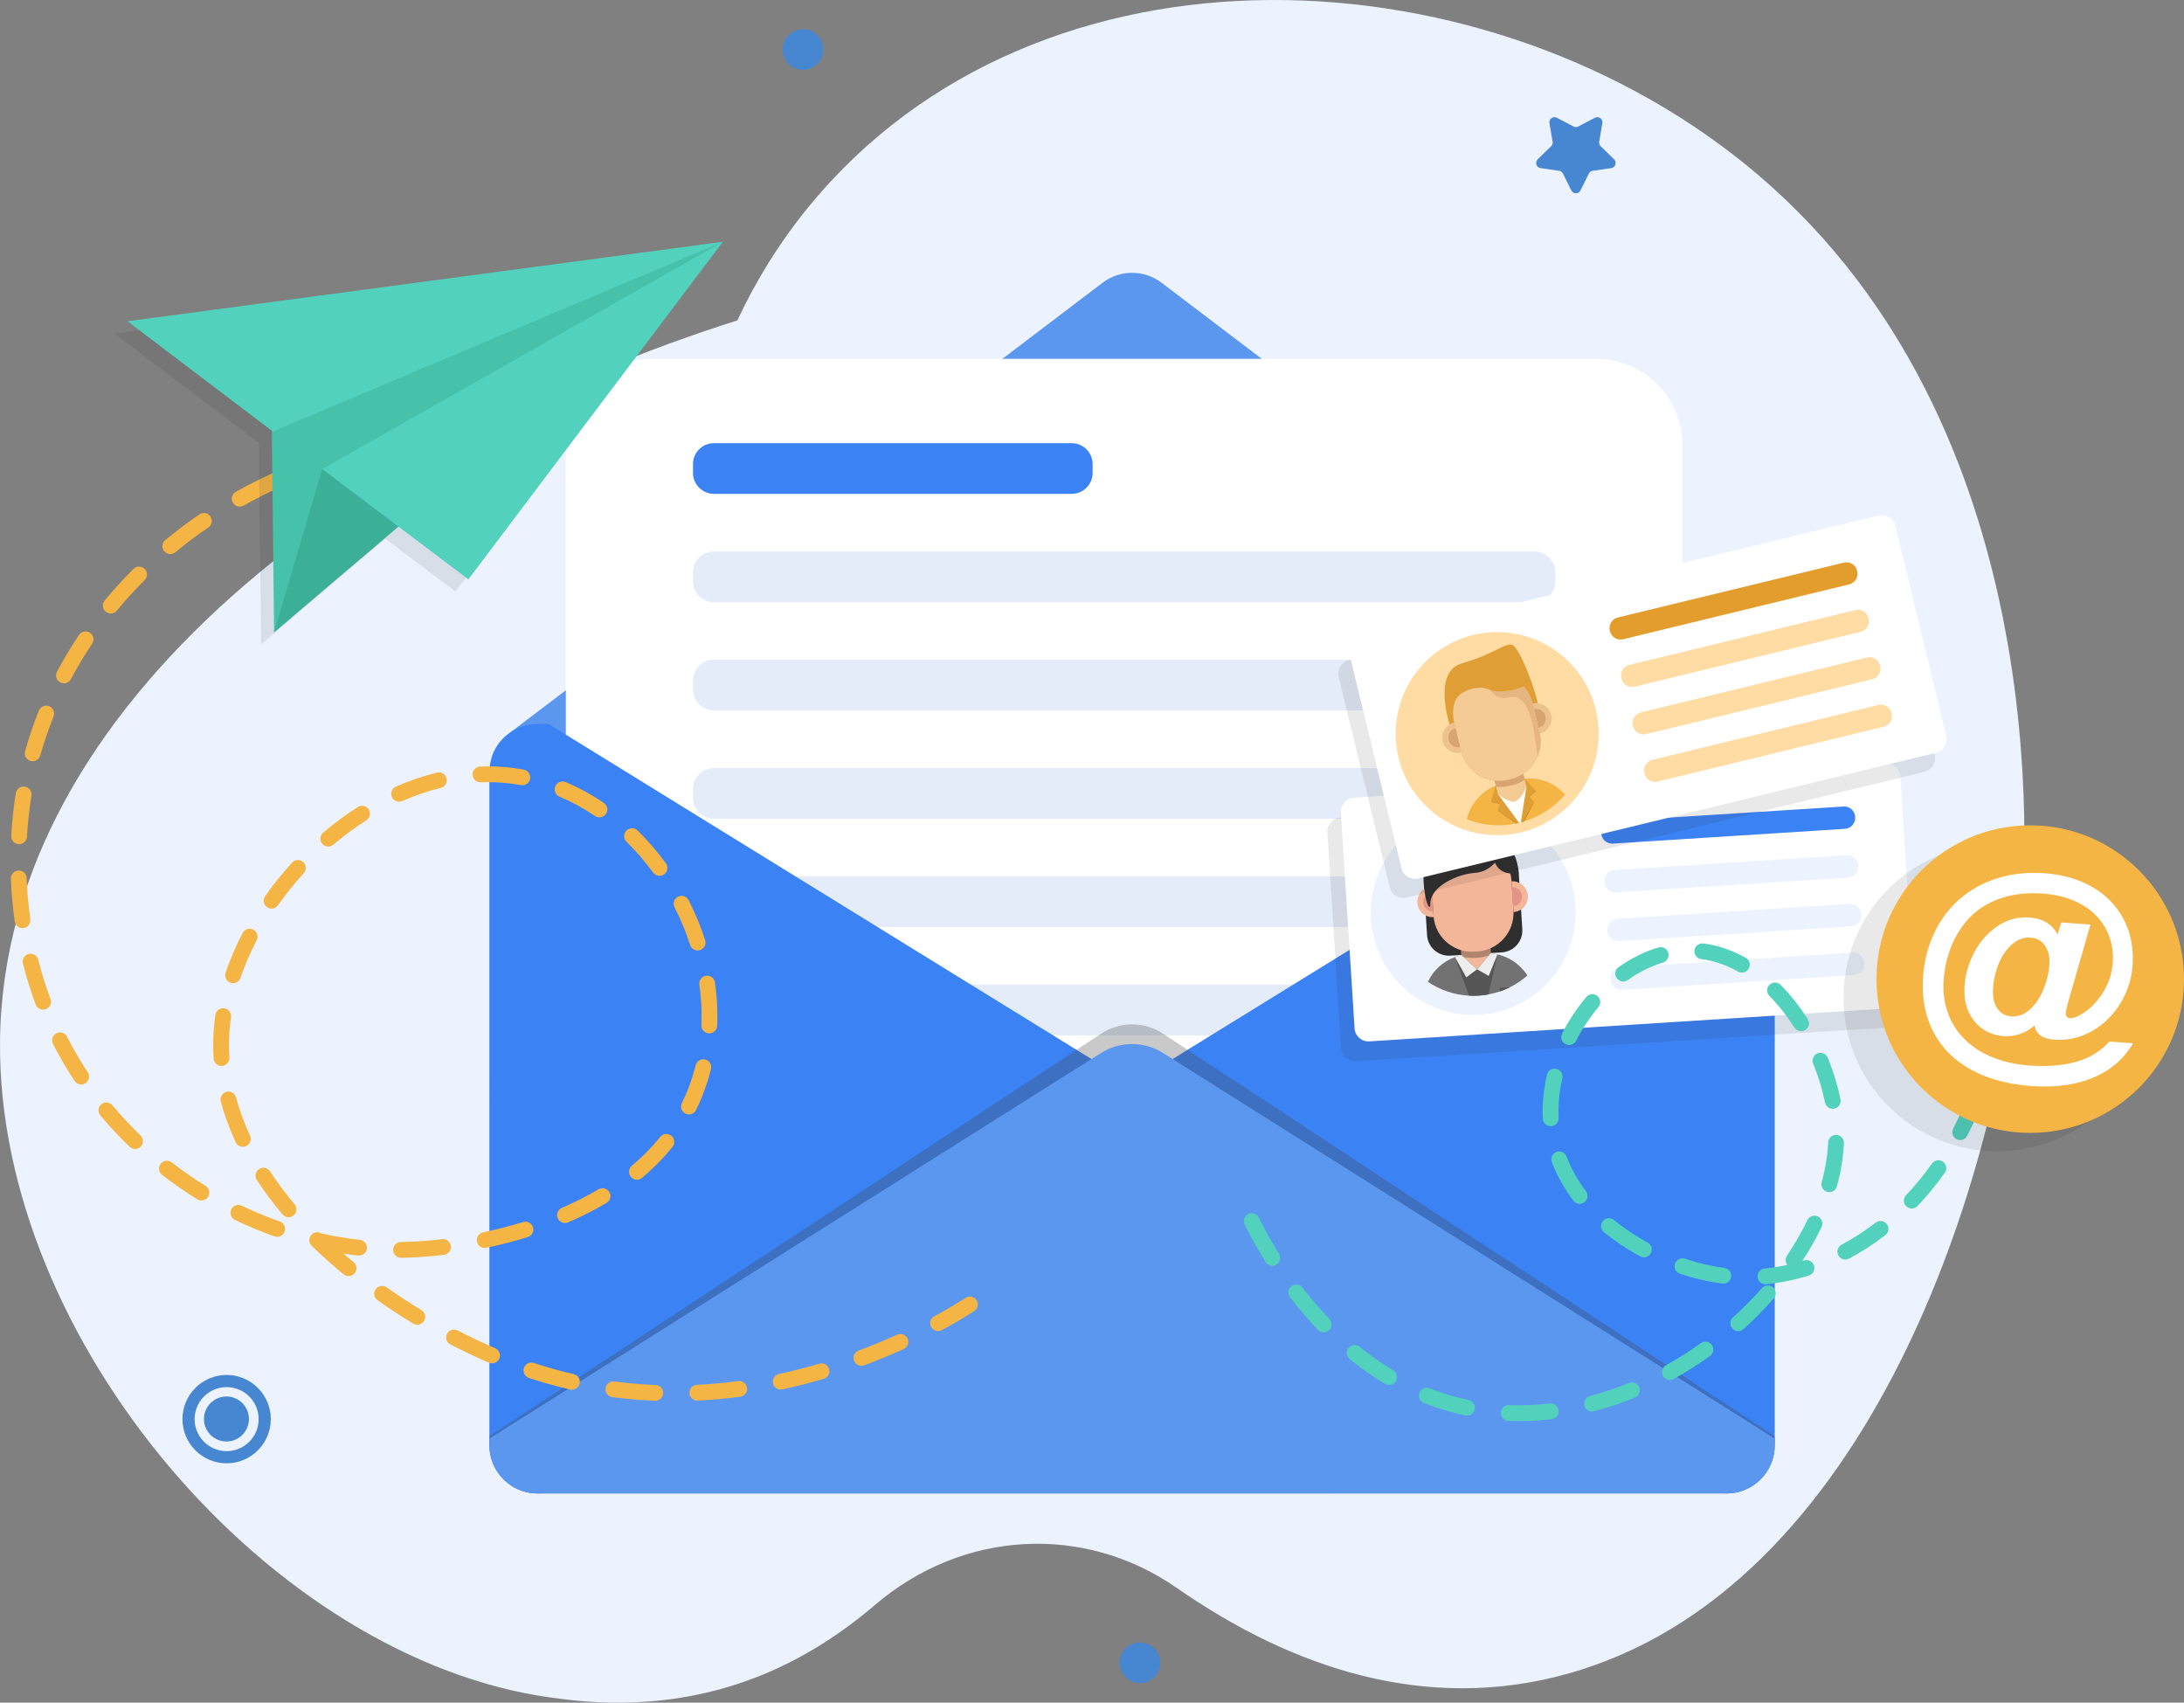 <?xml version="1.0" encoding="utf-8"?>
<!-- Generator: Adobe Illustrator 23.0.0, SVG Export Plug-In . SVG Version: 6.00 Build 0)  -->
<svg version="1.1" id="Layer_1" xmlns="http://www.w3.org/2000/svg" xmlns:xlink="http://www.w3.org/1999/xlink" x="0px" y="0px"
	 viewBox="0 0 3475.15 2708.69" style="enable-background:new 0 0 3475.15 2708.69;" xml:space="preserve">
<rect x="0" y="0" width="3475.15" height="2708.69" fill="#808080" stroke="none"/>
<style type="text/css">
	.st0{fill:#ECF3FE;}
	.st1{fill:#DFE5EA;}
	.st2{fill:#5B97EF;}
	.st3{fill:#FFFFFF;}
	.st4{fill:#E4ECF9;}
	.st5{fill:#3B82F4;}
	.st6{opacity:0.29;fill:#474747;}
	.st7{fill:#F4B545;}
	.st8{opacity:0.1;fill:#232323;}
	.st9{fill:#46C1AA;}
	.st10{fill:#52D1BD;}
	.st11{fill:#3CAF99;}
	.st12{fill:#727272;}
	.st13{fill:#302F2F;}
	.st14{fill:#F4B698;}
	.st15{opacity:0.28;}
	.st16{fill:#E29586;}
	.st17{fill:#565656;}
	.st18{opacity:0.2;fill:#363636;}
	.st19{fill:#EEEEEE;}
	.st20{fill:#FFDCA4;}
	.st21{fill:#E09F36;}
	.st22{fill:#F4CB95;}
	.st23{fill:#D8A471;}
	.st24{fill:#EDC28E;}
	.st25{fill:#E5B67F;}
	.st26{fill:#CC8E2B;}
	.st27{fill:#E29D2D;}
	.st28{fill:#4786D1;}
</style>
<g>
	<g>
		<g>
			<path class="st0" d="M1173.28,509.71c29.36-62.81,66.6-123.45,113.35-180.64c367.4-449.45,1089.34-411.59,1512.66-49.29
				c469.49,401.8,426.08,1078.04,416.48,1193.58c-33.38,401.95-242.07,1056.24-722.08,1189.53
				c-222.99,61.92-435.77-7.71-621.41-136.87c-146.6-102.01-339.91-92.49-479.84,27.09c-52.93,45.23-111.93,83.46-177.48,110.54
				c-148.34,61.28-280.4,44.86-337.6,37.03C431.49,2639.6-4.07,2131.95,0.03,1657.28C4.74,1112.59,587.67,694.8,1173.28,509.71z"/>
			<g>
				<path class="st1" d="M2823.92,1228.38v1070.88c0,1.3-0.06,2.6-0.12,3.97c0,0.62-0.06,1.24-0.12,1.86c0,0.56-0.06,1.18-0.13,1.8
					c0,0.25-0.06,0.5-0.06,0.74c-0.06,0.44-0.13,0.81-0.19,1.18c-0.06,0.93-0.25,1.86-0.37,2.79c-0.12,0.87-0.31,1.8-0.5,2.67
					c-0.06,0.43-0.19,0.87-0.31,1.3c0,0.31-0.06,0.68-0.19,0.99c-0.06,0.43-0.19,0.87-0.31,1.3c-0.19,0.81-0.44,1.61-0.62,2.36
					c0,0.12-0.06,0.31-0.13,0.43c-0.43,1.37-0.81,2.73-1.3,4.03c0,0.06,0,0.13-0.06,0.19c-0.25,0.68-0.5,1.36-0.74,1.99
					c-0.25,0.62-0.5,1.18-0.68,1.74c-0.06,0.19-0.19,0.37-0.19,0.5c-0.74,1.68-1.49,3.41-2.36,5.02c-0.25,0.5-0.56,1.12-0.87,1.68
					c-0.31,0.56-0.62,1.05-0.93,1.61c-0.31,0.5-0.56,1.05-0.93,1.55c-0.62,1.05-1.3,2.11-1.99,3.1c-0.43,0.68-0.87,1.24-1.24,1.86
					c-1.05,1.36-2.05,2.73-3.16,4.03c-0.81,0.99-1.61,1.92-2.42,2.79c-0.81,0.93-1.67,1.8-2.54,2.67c-0.37,0.44-0.81,0.81-1.24,1.24
					c-0.37,0.37-0.74,0.74-1.18,1.05c-0.43,0.43-0.93,0.87-1.43,1.3c-0.12,0.12-0.31,0.25-0.44,0.37c-1.18,1.05-2.42,2.05-3.66,2.98
					c-0.13,0.06-0.25,0.19-0.37,0.31c-0.99,0.68-1.99,1.43-3.04,2.11c-0.37,0.25-0.68,0.5-0.99,0.68c-0.56,0.37-1.12,0.74-1.67,1.06
					c-0.43,0.31-0.87,0.56-1.37,0.81c-0.5,0.31-0.99,0.62-1.49,0.87c-3.47,1.99-7.13,3.66-10.92,5.02
					c-0.25,0.06-0.43,0.19-0.68,0.25c-0.25,0.06-0.56,0.19-0.81,0.25c-0.87,0.31-1.74,0.62-2.67,0.87c-1.55,0.5-3.1,0.87-4.65,1.24
					c-0.81,0.19-1.61,0.37-2.42,0.56c-0.5,0.12-1.05,0.19-1.55,0.25c-0.62,0.13-1.3,0.25-1.92,0.37c-0.12,0-0.19,0-0.25,0.06
					c-0.5,0.06-0.99,0.12-1.55,0.19c-0.25,0-0.5,0.06-0.74,0.06c-0.43,0.06-0.93,0.12-1.36,0.18c-0.25,0-0.5,0.06-0.81,0.06
					c-0.93,0.06-1.92,0.13-2.86,0.19c-1.36,0.06-2.73,0.12-4.09,0.12H855.37c-1.36,0-2.73-0.06-4.09-0.12
					c-0.93-0.06-1.92-0.12-2.85-0.19c-1.05-0.06-2.11-0.19-3.16-0.37c-0.62-0.06-1.24-0.12-1.8-0.25c-1.49-0.19-2.98-0.5-4.4-0.81
					c-0.43-0.06-0.81-0.19-1.24-0.31c-1.55-0.37-3.1-0.74-4.65-1.24c-0.93-0.31-1.8-0.56-2.67-0.87c-4.16-1.43-8.19-3.23-12.04-5.27
					c-0.93-0.56-1.86-1.12-2.79-1.68c-1.05-0.62-2.11-1.3-3.1-1.99c-6.14-4.16-11.6-9.12-16.32-14.83c-1.12-1.3-2.17-2.67-3.16-4.09
					c-3.41-4.72-6.27-9.8-8.5-15.26c-0.5-1.24-0.99-2.61-1.49-3.91c-0.5-1.3-0.87-2.67-1.3-4.03c-0.37-1.37-0.74-2.73-1.05-4.09
					c-0.31-1.3-0.56-2.54-0.81-3.85c-0.06-0.18-0.06-0.43-0.12-0.62c-0.19-1.24-0.37-2.54-0.5-3.78c-0.06-0.06-0.06-0.19-0.06-0.31
					c-0.12-0.99-0.19-1.92-0.25-2.91c-0.19-1.92-0.25-3.85-0.25-5.83V1228.38c0-9.18,1.61-17.99,4.59-26.18
					c4.72-12.97,12.84-24.32,23.33-32.94c0.13-0.12,0.31-0.25,0.5-0.37l3.97-3.04c12.47-8.87,27.73-14.08,44.23-14.08h1891.94
					c1.86,0,3.66,0.06,5.46,0.25c0.31-0.06,0.68,0,0.99,0.06c1.74,0.12,3.54,0.31,5.21,0.56c0.37,0.06,0.81,0.12,1.18,0.19
					c1.49,0.25,2.98,0.56,4.4,0.93c0.37,0.06,0.74,0.12,1.12,0.25c1.8,0.43,3.54,0.93,5.27,1.49c1.61,0.5,3.29,1.12,4.84,1.74
					c2.23,0.87,4.4,1.92,6.51,3.04c1.18,0.56,2.36,1.18,3.47,1.86c1.99,1.12,3.91,2.36,5.71,3.72c0.06-0.06,0.06,0,0.06,0l3.97,3.04
					c0.19,0.13,0.37,0.25,0.5,0.37c1.05,0.81,1.99,1.68,2.92,2.54c0.74,0.62,1.43,1.3,2.11,1.99c2.11,2.05,4.09,4.22,5.96,6.58
					c0.87,1.05,1.67,2.11,2.42,3.16c3.23,4.4,5.96,9.18,8.13,14.27c0.62,1.37,1.18,2.79,1.74,4.22c0,0.06,0.06,0.12,0.06,0.19
					c0.87,2.3,1.55,4.65,2.17,7.01c0.31,1.18,0.56,2.3,0.81,3.47c0.19,0.93,0.37,1.8,0.5,2.73c0.18,0.93,0.31,1.86,0.43,2.79
					c0.19,1.12,0.31,2.23,0.37,3.35c0.12,0.93,0.19,1.92,0.19,2.85C2823.86,1225.71,2823.92,1227.08,2823.92,1228.38z"/>
				<path class="st2" d="M2819.33,1202.2H783.34c4.72-12.97,12.84-24.32,23.33-32.94c0.13-0.12,0.31-0.25,0.5-0.37l3.97-3.04
					l943.27-716.03c27.73-21.09,66.13-21.09,93.86,0l943.21,716.03c0.06-0.06,0.06,0,0.06,0l3.97,3.04c0.19,0.13,0.37,0.25,0.5,0.37
					c1.05,0.81,1.99,1.68,2.92,2.54c0.74,0.62,1.43,1.3,2.11,1.99c2.11,2.05,4.09,4.22,5.96,6.58c0.87,1.05,1.67,2.11,2.42,3.16
					c3.23,4.4,5.96,9.18,8.13,14.27c0.62,1.37,1.18,2.79,1.74,4.22C2819.27,1202.08,2819.33,1202.14,2819.33,1202.2z"/>
				<path class="st3" d="M2677.08,2320.12H900.34V708c0-75.74,61.4-137.15,137.15-137.15h1502.44c75.74,0,137.15,61.4,137.15,137.15
					V2320.12z"/>
				<path class="st4" d="M2441.48,957.92H1135.94c-18.29,0-33.26-14.96-33.26-33.25v-14.14c0-18.29,14.97-33.25,33.26-33.25h1305.54
					c18.29,0,33.25,14.96,33.25,33.25v14.14C2474.74,942.96,2459.77,957.92,2441.48,957.92z"/>
				<path class="st4" d="M2441.48,1130.22H1135.94c-18.29,0-33.26-14.96-33.26-33.25v-14.14c0-18.29,14.97-33.26,33.26-33.26
					h1305.54c18.29,0,33.25,14.97,33.25,33.26v14.14C2474.74,1115.25,2459.77,1130.22,2441.48,1130.22z"/>
				<path class="st4" d="M2441.48,1302.51H1135.94c-18.29,0-33.26-14.96-33.26-33.25v-14.14c0-18.29,14.97-33.25,33.26-33.25
					h1305.54c18.29,0,33.25,14.96,33.25,33.25v14.14C2474.74,1287.54,2459.77,1302.51,2441.48,1302.51z"/>
				<path class="st4" d="M2441.48,1474.8H1135.94c-18.29,0-33.26-14.97-33.26-33.26v-14.14c0-18.29,14.97-33.25,33.26-33.25h1305.54
					c18.29,0,33.25,14.96,33.25,33.25v14.14C2474.74,1459.83,2459.77,1474.8,2441.48,1474.8z"/>
				<path class="st4" d="M2441.48,1647.09H1135.94c-18.29,0-33.26-14.96-33.26-33.25v-14.14c0-18.29,14.97-33.25,33.26-33.25
					h1305.54c18.29,0,33.25,14.96,33.25,33.25v14.14C2474.74,1632.13,2459.77,1647.09,2441.48,1647.09z"/>
				<path class="st5" d="M1801.37,1792.54v0.06c-2.98,3.23-6.51,6.2-10.55,8.69l-931.24,574.58h-4.22c-7.75,0-15.2-1.12-22.21-3.29
					c-0.99-0.31-1.99-0.62-2.92-0.93c-12.22-4.22-23.08-11.48-31.58-20.91c-0.81-0.87-1.61-1.8-2.42-2.79
					c-2.36-2.79-4.47-5.83-6.39-9c-0.68-1.05-1.24-2.11-1.86-3.16c-0.56-1.12-1.18-2.23-1.67-3.35
					c-4.84-10.05-7.57-21.28-7.57-33.19V1228.38c0-9.18,1.61-17.99,4.59-26.18c4.72-12.97,12.84-24.32,23.33-32.94
					c0.13-0.12,0.31-0.25,0.5-0.37l3.97-3.04c12.47-8.87,27.73-14.08,44.23-14.08h17.49l81.77,50.44l753.75,465.09l28.35,17.49
					l54.1,33.38c4.03,2.48,7.57,5.46,10.55,8.68v0.06C1818.18,1745.33,1818.18,1774.18,1801.37,1792.54z"/>
				<path class="st5" d="M2823.92,1228.38v1070.88c0,1.3-0.06,2.6-0.12,3.97c0,0.62-0.06,1.24-0.12,1.86c0,0.56-0.06,1.18-0.13,1.8
					c0,0.25-0.06,0.5-0.06,0.74c-0.06,0.44-0.13,0.81-0.19,1.18c-0.06,0.93-0.25,1.86-0.37,2.79c-0.12,0.87-0.31,1.8-0.5,2.67
					c0,0.12-0.06,0.31-0.06,0.43c-0.06,0.25-0.12,0.56-0.25,0.87c0,0.31-0.06,0.68-0.19,0.99c-0.06,0.43-0.19,0.87-0.31,1.3
					c-0.19,0.81-0.37,1.55-0.62,2.36c0,0.12-0.06,0.31-0.13,0.43c-0.37,1.37-0.81,2.73-1.3,4.03c0,0.06,0,0.13-0.06,0.19
					c-0.25,0.68-0.44,1.3-0.74,1.99c-0.19,0.56-0.44,1.12-0.68,1.74c-0.06,0.12-0.13,0.31-0.19,0.5c-0.74,1.68-1.49,3.41-2.36,5.02
					c-0.25,0.5-0.56,1.12-0.87,1.68c-0.31,0.56-0.62,1.05-0.93,1.61c-0.31,0.5-0.56,1.05-0.93,1.55c-0.62,1.05-1.3,2.11-1.99,3.1
					c-0.43,0.68-0.87,1.24-1.24,1.86c-1.05,1.43-2.11,2.73-3.16,4.03c-0.81,0.99-1.61,1.92-2.42,2.79c-0.81,0.93-1.67,1.8-2.54,2.67
					c-0.37,0.44-0.81,0.81-1.24,1.24c-0.37,0.37-0.74,0.74-1.18,1.05c-0.43,0.43-0.93,0.87-1.43,1.3c-0.12,0.12-0.31,0.25-0.44,0.37
					c-1.18,1.05-2.42,2.05-3.66,2.98c-0.13,0.06-0.25,0.19-0.37,0.31c-0.99,0.68-1.99,1.43-3.04,2.11c-0.37,0.25-0.68,0.5-0.99,0.68
					c-0.56,0.37-1.12,0.74-1.67,1.06c-0.43,0.31-0.87,0.56-1.37,0.81c-0.5,0.31-0.99,0.62-1.49,0.87
					c-3.47,1.99-7.13,3.66-10.92,5.02c-0.25,0.06-0.5,0.19-0.68,0.25c-0.25,0.06-0.56,0.19-0.81,0.25
					c-0.87,0.31-1.74,0.62-2.67,0.87c-1.55,0.5-3.1,0.87-4.65,1.24c-0.81,0.19-1.61,0.37-2.42,0.56c-0.5,0.12-1.05,0.19-1.55,0.25
					c-0.62,0.13-1.3,0.25-1.92,0.37h-0.19c-0.56,0.06-1.12,0.19-1.61,0.25c-0.25,0-0.5,0.06-0.74,0.06
					c-0.43,0.06-0.87,0.12-1.36,0.18c-0.25,0-0.5,0.06-0.81,0.06c-0.93,0.06-1.92,0.13-2.86,0.19c-1.36,0.06-2.73,0.12-4.09,0.12
					h-4.22l-931.24-574.58c-4.03-2.48-7.57-5.46-10.48-8.69v-0.06c-16.87-18.43-16.87-47.15,0-65.64v-0.06
					c2.92-3.22,6.45-6.2,10.48-8.68l54.03-33.38l28.35-17.49l753.81-465.09l81.76-50.44h17.49c1.86,0,3.66,0.06,5.46,0.25
					c0.31-0.06,0.68,0,0.99,0.06c1.74,0.12,3.54,0.31,5.21,0.56c0.37,0.06,0.81,0.12,1.18,0.19c1.49,0.25,2.98,0.56,4.4,0.93
					c0.37,0.06,0.74,0.12,1.12,0.25c1.8,0.43,3.54,0.93,5.27,1.49c1.61,0.5,3.29,1.12,4.84,1.74c2.23,0.87,4.4,1.92,6.51,3.04
					c1.18,0.56,2.36,1.18,3.47,1.86c1.99,1.12,3.91,2.36,5.71,3.72c0.06-0.06,0.06,0,0.06,0l3.97,3.04c0.19,0.13,0.37,0.25,0.5,0.37
					c1.05,0.81,1.99,1.68,2.92,2.54c0.74,0.62,1.43,1.3,2.11,1.99c2.11,2.05,4.09,4.22,5.96,6.58c0.87,1.05,1.67,2.11,2.42,3.16
					c3.23,4.4,5.96,9.18,8.13,14.27c0.62,1.37,1.18,2.79,1.74,4.22c0,0.06,0.06,0.12,0.06,0.19c0.87,2.3,1.55,4.65,2.17,7.01
					c0.31,1.18,0.56,2.3,0.81,3.47c0.19,0.93,0.37,1.8,0.5,2.73c0.18,0.93,0.31,1.86,0.43,2.79c0.19,1.12,0.31,2.23,0.37,3.35
					c0.12,0.93,0.19,1.92,0.19,2.85C2823.86,1225.71,2823.92,1227.08,2823.92,1228.38z"/>
				<path class="st6" d="M2823.92,2284.76v11.14c0,44.16-34.31,79.97-76.62,79.97H855.37c-42.31,0-76.62-35.81-76.62-79.97v-11.14
					l973.11-640.24c30.21-19.88,68.68-19.88,98.89,0L2823.92,2284.76z"/>
				<path class="st2" d="M2823.92,2288.59v10.67c0,42.31-34.31,76.61-76.62,76.61H855.37c-42.31,0-76.62-34.31-76.62-76.61v-10.67
					l973.11-613.36c30.21-19.04,68.68-19.04,98.89,0L2823.92,2288.59z"/>
				<path class="st5" d="M1705.31,785.63h-569.37c-18.29,0-33.26-14.96-33.26-33.25v-14.14c0-18.29,14.97-33.25,33.26-33.25h569.37
					c18.29,0,33.25,14.96,33.25,33.25v14.14C1738.56,770.67,1723.6,785.63,1705.31,785.63z"/>
			</g>
			<path class="st7" d="M1042.67,2228.47c-0.17,0-0.34-0.01-0.51-0.01c-22.68-0.9-45.51-2.86-67.86-5.83
				c-6.88-0.91-11.71-7.22-10.8-14.09c0.91-6.88,7.23-11.75,14.1-10.79c21.59,2.86,43.64,4.75,65.56,5.63
				c6.93,0.27,12.32,6.11,12.05,13.04C1054.93,2223.17,1049.37,2228.47,1042.67,2228.47z M1109.59,2228.16
				c-6.65,0-12.2-5.23-12.53-11.95c-0.34-6.93,5-12.82,11.93-13.15c21.65-1.05,43.73-3.06,65.62-5.99
				c6.89-0.94,13.19,3.91,14.11,10.78c0.92,6.88-3.91,13.19-10.78,14.11c-22.59,3.02-45.38,5.1-67.73,6.19
				C1110,2228.15,1109.79,2228.16,1109.59,2228.16z M910.07,2210.83c-0.93,0-1.88-0.11-2.82-0.32
				c-22.02-5.06-44.09-11.24-65.61-18.38c-6.58-2.18-10.15-9.29-7.97-15.87s9.3-10.15,15.87-7.96
				c20.77,6.89,42.08,12.86,63.33,17.74c6.76,1.56,10.98,8.29,9.42,15.05C920.96,2206.89,915.79,2210.83,910.07,2210.83z
				 M1242.24,2210.58c-5.79,0-11-4.03-12.27-9.92c-1.46-6.78,2.86-13.45,9.64-14.91c21.29-4.58,42.83-10.06,64-16.3
				c6.65-1.95,13.64,1.84,15.59,8.5c1.96,6.65-1.84,13.63-8.5,15.59c-21.77,6.42-43.91,12.05-65.82,16.76
				C1244,2210.49,1243.11,2210.58,1242.24,2210.58z M1370.7,2172.87c-5.09,0-9.88-3.12-11.77-8.17c-2.42-6.5,0.88-13.73,7.38-16.15
				c20.52-7.65,41.08-16.13,61.14-25.22c6.31-2.87,13.76-0.06,16.62,6.25c2.86,6.32,0.06,13.76-6.26,16.62
				c-20.57,9.32-41.68,18.03-62.72,25.87C1373.64,2172.62,1372.16,2172.87,1370.7,2172.87z M782.99,2168.9
				c-1.65,0-3.33-0.33-4.94-1.01c-20.33-8.71-40.98-18.48-61.4-29.04c-6.16-3.18-8.57-10.76-5.39-16.92
				c3.19-6.15,10.77-8.58,16.92-5.38c19.88,10.27,39.99,19.78,59.76,28.25c6.37,2.73,9.32,10.12,6.59,16.49
				C792.5,2166.05,787.86,2168.9,782.99,2168.9z M1492.67,2117.57c-4.46,0-8.79-2.38-11.06-6.58c-3.3-6.1-1.03-13.72,5.07-17.02
				c17.66-9.55,34.46-19.41,49.93-29.3c5.83-3.72,13.6-2.03,17.34,3.82c3.73,5.84,2.02,13.61-3.82,17.34
				c-15.99,10.22-33.32,20.39-51.51,30.23C1496.74,2117.09,1494.69,2117.57,1492.67,2117.57z M663.98,2107.47
				c-2.22,0-4.47-0.59-6.5-1.82c-19.45-11.8-38.55-24.31-56.78-37.17c-5.67-4-7.02-11.83-3.02-17.5c4-5.66,11.83-7,17.5-3.02
				c17.76,12.53,36.37,24.71,55.33,36.21c5.93,3.6,7.82,11.32,4.22,17.25C672.36,2105.32,668.22,2107.47,663.98,2107.47z
				 M554.6,2030.13c-2.81,0-5.64-0.94-7.98-2.87c-17.02-14.02-33.33-28.58-48.52-43.29c-1.24-0.87-2.31-1.96-3.15-3.18
				c-3.96-4.88-3.71-12.07,0.78-16.67c4.16-4.27,10.62-4.93,15.5-1.96c20.34,4.55,40.98,8,61.42,10.27
				c6.89,0.76,11.86,6.97,11.1,13.86c-0.76,6.9-6.91,11.88-13.86,11.1c-7.76-0.86-15.55-1.88-23.34-3.06
				c5.27,4.57,10.62,9.1,16.05,13.57c5.35,4.41,6.11,12.32,1.7,17.68C561.82,2028.57,558.22,2030.13,554.6,2030.13z M638.1,2000.87
				c-6.88,0-12.49-5.55-12.55-12.45c-0.06-6.93,5.51-12.6,12.44-12.67c17.49-0.15,35.15-1.16,52.51-3.01
				c3.56-0.38,7.75-0.83,12.95-1.45c6.84-0.91,13.13,4.09,13.96,10.97c0.82,6.89-4.09,13.14-10.98,13.96
				c-5.32,0.64-9.62,1.1-12.75,1.43c-18.68,1.98-37.17,3.04-55.46,3.21C638.18,2000.87,638.14,2000.87,638.1,2000.87z
				 M771.15,1985.35c-5.81,0-11.03-4.06-12.27-9.97c-1.43-6.78,2.91-13.44,9.7-14.87c21.87-4.61,43.34-10.14,63.81-16.46
				c6.65-2.02,13.66,1.68,15.7,8.3c2.05,6.63-1.67,13.65-8.3,15.7c-21.2,6.53-43.42,12.27-66.04,17.03
				C772.87,1985.27,772,1985.35,771.15,1985.35z M441.04,1967.59c-1.38,0-2.78-0.23-4.16-0.71c-21.29-7.48-42.52-16.29-63.1-26.15
				c-6.25-3.01-8.89-10.5-5.89-16.76c3-6.25,10.5-8.87,16.75-5.89c19.75,9.48,40.12,17.93,60.56,25.11
				c6.54,2.3,9.98,9.47,7.68,16.01C451.07,1964.36,446.22,1967.59,441.04,1967.59z M899.03,1945.6c-4.87,0-9.5-2.85-11.54-7.6
				c-2.74-6.37,0.21-13.75,6.58-16.49c20.69-8.89,40.3-18.82,58.29-29.51c5.95-3.53,13.66-1.58,17.21,4.38
				c3.54,5.96,1.58,13.67-4.38,17.21c-18.93,11.25-39.52,21.68-61.2,31C902.36,1945.27,900.68,1945.6,899.03,1945.6z
				 M459.15,1936.46c-3.58,0-7.14-1.53-9.62-4.48c-15.09-17.96-28.86-36.41-40.93-54.83c-3.8-5.8-2.18-13.59,3.62-17.38
				c5.8-3.8,13.58-2.18,17.38,3.62c11.53,17.59,24.7,35.24,39.15,52.45c4.46,5.31,3.77,13.23-1.54,17.69
				C464.86,1935.49,462,1936.46,459.15,1936.46z M320.49,1909.82c-2.26,0-4.54-0.61-6.6-1.88c-19.27-11.92-38.13-25.02-56.06-38.95
				c-5.48-4.25-6.48-12.14-2.22-17.61s12.14-6.47,17.62-2.22c17.24,13.37,35.37,25.97,53.89,37.42c5.9,3.65,7.72,11.39,4.07,17.28
				C328.8,1907.71,324.69,1909.82,320.49,1909.82z M1013.44,1876.78c-3.58,0-7.14-1.53-9.62-4.48c-4.46-5.31-3.77-13.23,1.54-17.69
				c16.89-14.18,32.08-29.62,45.15-45.89c4.35-5.4,12.26-6.26,17.65-1.92c5.4,4.34,6.27,12.24,1.92,17.66
				c-14.09,17.53-30.44,34.15-48.58,49.38C1019.15,1875.81,1016.28,1876.78,1013.44,1876.78z M214.89,1827.86
				c-3.13,0-6.27-1.16-8.71-3.51c-16.4-15.78-32.08-32.58-46.58-49.93c-4.45-5.32-3.74-13.24,1.58-17.68
				c5.32-4.45,13.24-3.75,17.68,1.58c13.93,16.65,28.98,32.78,44.73,47.94c5,4.8,5.15,12.75,0.34,17.75
				C221.47,1826.56,218.18,1827.86,214.89,1827.86z M386.44,1824.43c-4.73,0-9.26-2.68-11.39-7.26c-9.96-21.4-17.95-43.2-23.75-64.8
				c-1.8-6.7,2.17-13.59,8.87-15.38c6.7-1.84,13.58,2.18,15.38,8.87c5.43,20.2,12.92,40.62,22.26,60.71
				c2.93,6.29,0.2,13.76-6.09,16.69C390.01,1824.05,388.21,1824.43,386.44,1824.43z M1096.25,1772.91c-1.87,0-3.76-0.42-5.55-1.3
				c-6.22-3.08-8.77-10.6-5.69-16.82c8.82-17.85,15.9-36.91,21.04-56.65l0.91-3.55c1.68-6.73,8.51-10.83,15.22-9.13
				c6.73,1.68,10.82,8.5,9.14,15.23l-0.96,3.78c-5.58,21.4-13.26,42.07-22.84,61.44
				C1105.33,1770.34,1100.87,1772.91,1096.25,1772.91z M129.21,1725.29c-4.07,0-8.06-1.98-10.48-5.63
				c-12.57-18.96-24.16-38.82-34.45-59.04c-3.15-6.18-0.69-13.74,5.49-16.89c6.17-3.16,13.74-0.69,16.88,5.49
				c9.86,19.36,20.97,38.4,33.01,56.57c3.83,5.78,2.25,13.57-3.53,17.4C134,1724.61,131.6,1725.29,129.21,1725.29z M352.45,1695.83
				c-6.56,0-12.09-5.1-12.52-11.74c-0.46-7.15-0.7-14.41-0.7-21.6c0-15.89,1.15-31.96,3.42-47.77c0.99-6.87,7.31-11.63,14.21-10.65
				c6.86,0.99,11.63,7.35,10.65,14.21c-2.1,14.63-3.17,29.5-3.17,44.2c0,6.65,0.22,13.37,0.65,19.97
				c0.45,6.93-4.8,12.89-11.72,13.34C353,1695.82,352.72,1695.83,352.45,1695.83z M1128.61,1644.01c-0.19,0-0.37-0.01-0.55-0.01
				c-6.93-0.3-12.3-6.16-12-13.09c0.21-4.85,0.31-9.7,0.31-14.55c0-16.46-1.2-33.24-3.58-49.91c-0.98-6.87,3.79-13.22,10.66-14.2
				c6.86-0.98,13.22,3.79,14.2,10.66c2.54,17.83,3.83,35.81,3.83,53.44c0,5.21-0.11,10.42-0.33,15.64
				C1140.85,1638.73,1135.29,1644.01,1128.61,1644.01z M68.56,1606.22c-5.09,0-9.88-3.12-11.76-8.17
				c-7.89-21.14-14.71-43.09-20.29-65.25c-1.69-6.73,2.39-13.55,9.11-15.24c6.73-1.67,13.55,2.39,15.24,9.12
				c5.35,21.26,11.89,42.32,19.46,62.59c2.43,6.5-0.87,13.73-7.37,16.16C71.5,1605.96,70.02,1606.22,68.56,1606.22z M370.87,1564.07
				c-1.34,0-2.7-0.21-4.04-0.67c-6.56-2.23-10.08-9.36-7.85-15.93c7.18-21.12,16.31-42.39,27.15-63.24
				c3.21-6.15,10.78-8.54,16.93-5.34c6.15,3.2,8.55,10.78,5.34,16.94c-10.25,19.71-18.88,39.81-25.66,59.73
				C380.99,1560.77,376.1,1564.07,370.87,1564.07z M1110.12,1512.08c-5.3,0-10.23-3.38-11.95-8.71
				c-6.58-20.43-14.94-40.6-24.83-59.94c-3.16-6.18-0.71-13.74,5.46-16.9c6.17-3.16,13.74-0.71,16.9,5.46
				c10.51,20.54,19.38,41.97,26.38,63.67c2.13,6.6-1.5,13.68-8.1,15.81C1112.69,1511.88,1111.39,1512.08,1110.12,1512.08z
				 M35.83,1476.61c-6.15,0-11.53-4.53-12.42-10.79c-3.15-22.24-5.21-45.1-6.12-67.94c-0.27-6.93,5.12-12.77,12.04-13.04
				c7.11-0.24,12.77,5.12,13.05,12.04c0.88,22,2.86,44.01,5.89,65.41c0.97,6.87-3.81,13.22-10.67,14.19
				C37,1476.56,36.41,1476.61,35.83,1476.61z M432.12,1445.43c-2.5,0-5.02-0.74-7.22-2.29c-5.67-3.99-7.03-11.82-3.04-17.49
				c13.06-18.55,27.51-36.52,42.94-53.42c4.68-5.12,12.62-5.48,17.74-0.81c5.12,4.68,5.48,12.62,0.8,17.74
				c-14.72,16.12-28.5,33.26-40.95,50.93C439.95,1443.57,436.07,1445.43,432.12,1445.43z M1049.43,1393.3
				c-3.87,0-7.68-1.78-10.14-5.14c-12.88-17.58-27.16-34.08-42.44-49.04c-4.95-4.85-5.04-12.8-0.19-17.76
				c4.85-4.95,12.79-5.05,17.76-0.19c16.26,15.91,31.45,33.46,45.14,52.15c4.1,5.6,2.88,13.45-2.71,17.55
				C1054.6,1392.51,1052,1393.3,1049.43,1393.3z M522.28,1346.77c-3.56,0-7.1-1.51-9.58-4.44c-4.48-5.29-3.83-13.21,1.46-17.7
				c17.67-14.98,36.25-28.69,55.21-40.76c5.85-3.73,13.62-2,17.33,3.85c3.72,5.85,2,13.61-3.85,17.33
				c-18.01,11.46-35.65,24.49-52.46,38.74C528.03,1345.79,525.14,1346.77,522.28,1346.77z M30.43,1342.98
				c-0.24,0-0.49-0.01-0.73-0.02c-6.92-0.4-12.21-6.33-11.82-13.26c1.32-23.04,3.77-45.86,7.29-67.83
				c1.09-6.84,7.52-11.51,14.38-10.42c6.85,1.09,11.51,7.53,10.42,14.38c-3.38,21.14-5.73,43.12-7.01,65.31
				C42.57,1337.82,37.04,1342.98,30.43,1342.98z M953.87,1300.31c-2.43,0-4.88-0.7-7.04-2.17c-18.09-12.27-37.11-22.63-56.53-30.79
				c-6.39-2.69-9.4-10.05-6.71-16.44c2.69-6.4,10.07-9.4,16.44-6.71c20.94,8.81,41.43,19.96,60.89,33.16
				c5.74,3.89,7.24,11.7,3.34,17.44C961.85,1298.38,957.89,1300.31,953.87,1300.31z M635.06,1275.42c-4.83,0-9.43-2.8-11.5-7.51
				c-2.79-6.35,0.1-13.76,6.44-16.55c21.53-9.46,43.52-16.95,65.35-22.26c6.74-1.65,13.53,2.49,15.17,9.23
				c1.64,6.74-2.5,13.53-9.24,15.17c-20.4,4.96-40.99,11.98-61.18,20.85C638.46,1275.08,636.74,1275.42,635.06,1275.42z
				 M831.16,1249.22c-0.75,0-1.51-0.07-2.27-0.21c-17.15-3.13-34.78-4.72-52.38-4.72c-3.55-0.06-7.71,0.07-11.56,0.22
				c-6.95,0.38-12.76-5.14-13.03-12.06c-0.27-6.93,5.13-12.77,12.06-13.03c4.17-0.16,8.64-0.08,12.53-0.24
				c19.11,0,38.24,1.72,56.88,5.13c6.82,1.25,11.34,7.79,10.1,14.61C842.39,1244.98,837.1,1249.22,831.16,1249.22z M52,1211.04
				c-1.13,0-2.27-0.15-3.41-0.47c-6.68-1.88-10.56-8.81-8.69-15.49c6.13-21.78,13.53-43.52,22-64.6c2.58-6.44,9.9-9.55,16.34-6.97
				c6.43,2.59,9.55,9.9,6.97,16.34c-8.14,20.24-15.25,41.11-21.13,62.03C62.52,1207.42,57.48,1211.04,52,1211.04z M101.76,1087.06
				c-1.98,0-4-0.47-5.87-1.47c-6.13-3.25-8.46-10.85-5.21-16.97c10.57-19.92,22.36-39.61,35.05-58.54
				c3.87-5.75,11.67-7.3,17.42-3.43c5.76,3.86,7.29,11.66,3.43,17.42c-12.21,18.21-23.56,37.15-33.72,56.31
				C110.61,1084.64,106.26,1087.06,101.76,1087.06z M176.19,975.97c-2.82,0-5.65-0.94-7.99-2.88c-5.34-4.42-6.1-12.33-1.68-17.68
				c14.36-17.38,29.81-34.33,45.92-50.38c4.91-4.89,12.87-4.88,17.76,0.03c4.9,4.91,4.88,12.86-0.03,17.76
				c-15.54,15.49-30.44,31.84-44.29,48.6C183.39,974.41,179.8,975.97,176.19,975.97z M270.91,881.48c-3.62,0-7.21-1.56-9.69-4.57
				c-4.42-5.35-3.66-13.26,1.69-17.67c17.37-14.34,35.69-28.11,54.45-40.93c5.72-3.91,13.54-2.44,17.45,3.28
				c3.91,5.73,2.44,13.54-3.28,17.45c-18.14,12.4-35.85,25.71-52.64,39.56C276.55,880.54,273.72,881.48,270.91,881.48z
				 M381.38,805.94c-4.39,0-8.66-2.31-10.96-6.42c-3.39-6.05-1.24-13.7,4.81-17.09c19.64-11.01,40.09-21.34,60.78-30.68
				c6.32-2.87,13.76-0.05,16.61,6.27c2.86,6.32,0.05,13.76-6.27,16.61c-20.03,9.05-39.82,19.04-58.84,29.7
				C385.57,805.42,383.46,805.94,381.38,805.94z M503.35,750.78c-5.17,0-10.02-3.22-11.84-8.37c-2.31-6.54,1.12-13.71,7.66-16.02
				c21.23-7.5,43.1-14.21,65-19.95c6.69-1.76,13.57,2.26,15.33,8.97c1.76,6.71-2.26,13.57-8.97,15.33
				c-21.23,5.56-42.42,12.07-62.99,19.33C506.15,750.55,504.74,750.78,503.35,750.78z"/>
			<g>
				<polygon class="st8" points="1129.58,404.08 182.2,530.48 411.89,704.7 415.48,1025.34 613.41,857.22 724.63,941.08 				"/>
				<g>
					<g>
						<polygon class="st9" points="436.15,1005.89 430.9,537.52 1150.25,384.63 						"/>
						<path class="st10" d="M434.11,686.43c3.64-1.83,716.13-301.8,716.13-301.8L202.87,511.04L434.11,686.43z"/>
						<polygon class="st11" points="512.64,746.21 436.15,1005.89 764.21,727.24 						"/>
						<polygon class="st10" points="512.64,746.21 745.3,921.64 1150.25,384.63 						"/>
					</g>
				</g>
			</g>
			<path class="st8" d="M3002.53,1267.3c-0.77-12.06-11.26-21.29-23.31-20.52l-846.57,53.81c-12.05,0.76-21.29,11.25-20.52,23.31
				l21.86,343.88c0.77,12.06,11.26,21.29,23.31,20.53l846.57-53.81c12.05-0.77,21.29-11.26,20.52-23.31L3002.53,1267.3z"/>
			<g>
				<path class="st3" d="M3025.28,1602.88l-846.57,53.81c-12.05,0.77-22.54-8.47-23.31-20.52l-21.86-343.88
					c-0.77-12.05,8.47-22.54,20.52-23.31l846.57-53.81c12.05-0.77,22.54,8.47,23.31,20.52l21.86,343.88
					C3046.57,1591.62,3037.33,1602.11,3025.28,1602.88z"/>
				<path class="st5" d="M2935.7,1318.56l-369.42,23.48c-9.53,0.61-17.83-6.7-18.43-16.23l-0.06-0.87
					c-0.61-9.53,6.7-17.83,16.23-18.43l369.42-23.48c9.53-0.61,17.83,6.7,18.43,16.23l0.06,0.87
					C2952.54,1309.66,2945.23,1317.95,2935.7,1318.56z"/>
				<path class="st0" d="M2940.63,1396.06l-369.42,23.48c-9.53,0.61-17.83-6.7-18.43-16.23l-0.06-0.87
					c-0.61-9.53,6.7-17.83,16.23-18.43l369.42-23.48c9.53-0.61,17.83,6.7,18.43,16.23l0.06,0.87
					C2957.46,1387.16,2950.16,1395.46,2940.63,1396.06z"/>
				<path class="st0" d="M2945.55,1473.57l-369.42,23.48c-9.53,0.61-17.83-6.7-18.43-16.23l-0.06-0.87
					c-0.61-9.53,6.7-17.83,16.23-18.43l369.42-23.48c9.53-0.61,17.83,6.7,18.43,16.23l0.06,0.87
					C2962.39,1464.67,2955.08,1472.96,2945.55,1473.57z"/>
				<path class="st0" d="M2950.48,1551.07l-369.42,23.48c-9.53,0.61-17.83-6.7-18.43-16.23l-0.06-0.87
					c-0.61-9.53,6.7-17.83,16.23-18.43l369.42-23.48c9.53-0.61,17.83,6.7,18.43,16.23l0.06,0.87
					C2967.32,1542.17,2960.01,1550.47,2950.48,1551.07z"/>
				<g>
					
						<ellipse transform="matrix(0.707 -0.707 0.707 0.707 -339.681 2082.958)" class="st0" cx="2344.51" cy="1451.51" rx="163.05" ry="163.05"/>
					<g>
						<path class="st12" d="M2430.31,1551.91c-8.38,7.38-17.74,13.68-27.89,18.71c-5.14,2.57-10.48,4.8-15.99,6.65
							c-5.83,2-11.87,3.56-18.06,4.7c-5.03,0.94-10.2,1.58-15.44,1.91c-5.25,0.33-10.45,0.35-15.58,0.06
							c-23.94-1.32-46.33-9.2-65.23-21.97c8.37-18.13,23.83-32.52,42.98-39.3l0.02,0c0.01-0.02,0.03-0.02,0.05-0.02
							c3.28-1.17,6.68-2.11,10.18-2.79c0.14-0.04,0.28-0.06,0.42-0.09c3.07-0.61,6.21-1.01,9.42-1.21l27.08-1.72
							c3.2-0.2,6.37-0.2,9.49,0.01c0.14-0.01,0.28,0.01,0.43,0.04c3.56,0.23,7.05,0.73,10.47,1.48l0.03,0l0,0.02
							C2402.54,1522.66,2419.72,1534.99,2430.31,1551.91z"/>
						<path class="st13" d="M2416.73,1390.84l5.55,87.24c1.22,19.22-13.35,35.79-32.57,37.01l-82,5.21
							c-19.2,1.22-35.77-13.37-37-32.59l-5.55-87.24c-4.93-77.48,71.08-78.8,71.08-78.8s19.67-2.15,39.6,6.02
							c17.83,7.3,35.88,22.91,40.17,55.77C2416.33,1385.82,2416.57,1388.28,2416.73,1390.84z"/>
						<path class="st14" d="M2371.31,1503.37l1.63,25.65c0.69,10.87-9.28,20.45-22.16,21.27c-12.88,0.82-23.98-7.42-24.67-18.29
							l-1.63-25.65c-0.29-4.49,1.25-8.75,4.06-12.28c0.65-0.83,1.37-1.61,2.16-2.34c1.49-1.41,3.23-2.64,5.13-3.64
							c3.18-1.69,6.86-2.76,10.81-3.01c3.95-0.25,7.74,0.34,11.11,1.62c2.02,0.76,3.88,1.75,5.54,2.96
							c0.08,0.05,0.18,0.12,0.26,0.18c0.78,0.58,1.51,1.2,2.19,1.87C2368.97,1494.84,2371.03,1498.88,2371.31,1503.37z"/>
						<path class="st15" d="M2405.78,1411.36l2.37,37.36c1.67,26.25-13.68,49.83-36.5,59.9l0.63,9.85
							c-6.38,2.82-13.34,4.58-20.68,5.04l-5.01,0.32c-7.34,0.47-14.47-0.4-21.15-2.39l-0.63-9.85
							c-23.91-7.1-42.13-28.55-43.79-54.79l-2.37-37.36c-1.04-17.54,5.53-33.87,16.82-45.73c10.27-10.81,24.43-17.92,40.37-18.93
							l5.01-0.32c14.32-0.91,27.84,3.25,38.81,10.91c0,0,0,0,0.01,0C2394.35,1375.66,2404.47,1392.21,2405.78,1411.36z"/>
						<path class="st14" d="M2405.17,1401.79l2.98,46.93c0.82,12.84-2.45,25.03-8.63,35.3c-0.02,0.02-0.04,0.04-0.04,0.04
							c-1.45,2.38-3.05,4.65-4.78,6.82c-3.39,4.21-7.31,7.97-11.7,11.17c-3.52,2.56-7.31,4.77-11.36,6.57
							c-6.38,2.82-13.35,4.57-20.68,5.04l-5,0.32c-7.33,0.47-14.47-0.38-21.13-2.38c-23.92-7.1-42.14-28.54-43.81-54.8l-2.97-46.68
							c-0.04-0.65-0.06-1.3-0.08-1.95c-0.63-17.83,6.52-34.29,18.5-45.96c1.88-1.84,3.89-3.57,6.02-5.18
							c9.19-6.91,20.43-11.33,32.72-12.11l5-0.32c13.82-0.88,26.91,2.98,37.67,10.16c5.73,3.82,10.8,8.56,14.96,14.06
							c1.72,2.25,3.26,4.61,4.66,7.08C2401.87,1383.62,2404.57,1392.39,2405.17,1401.79z"/>
						<g>
							<path class="st14" d="M2431.2,1424.96c0.86,13.51-9.4,25.16-22.91,26.02l-3.11-48.92c3.39-0.22,6.67,0.27,9.68,1.33
								c0.03,0.01,0.04,0.02,0.04,0.02C2423.88,1406.57,2430.56,1414.85,2431.2,1424.96z"/>
							<path class="st16" d="M2421.88,1425.55c0.53,8.36-5.82,15.58-14.18,16.11l-1.93-30.29
								C2414.14,1410.83,2421.35,1417.18,2421.88,1425.55z"/>
						</g>
						<path class="st17" d="M2382.68,1518.35l0,0.02l-14.31,63.59c-5.03,0.94-10.2,1.58-15.44,1.91
							c-5.25,0.33-10.45,0.35-15.58,0.06l-22.25-61.27l0-0.02l12.93-0.82l0.49,0.44l21.74,19.8l19.09-22.39l0.43-0.5
							L2382.68,1518.35z"/>
						<g>
							<path class="st14" d="M2278.06,1410.13l3.11,48.92c-13.5,0.86-25.15-9.39-26.01-22.91c-0.74-11.62,6.74-21.86,17.45-25.04
								c0.37-0.11,0.75-0.22,1.13-0.3c0.2-0.04,0.4-0.08,0.61-0.12C2275.55,1410.41,2276.78,1410.21,2278.06,1410.13z"/>
							<path class="st16" d="M2264.47,1435.55c0.53,8.36,7.74,14.71,16.11,14.18l-1.93-30.29
								C2270.29,1419.98,2263.94,1427.19,2264.47,1435.55z"/>
						</g>
						<path class="st17" d="M2402.42,1570.62c-5.14,2.57-10.48,4.8-15.99,6.65l-0.36-5.61L2402.42,1570.62z"/>
						<polygon class="st18" points="2350.25,1542.07 2369.25,1553.8 2382.68,1518.35 						"/>
						<polygon class="st19" points="2382.68,1518.35 2368.85,1552.61 2350.25,1542.07 2369.76,1519.17 2372.31,1516.19 						"/>
						<polygon class="st18" points="2315.1,1522.64 2332.75,1556.12 2350.25,1542.07 						"/>
						<polygon class="st19" points="2350.25,1542.07 2333.16,1554.88 2315.1,1522.64 2325.12,1519.19 2328.02,1521.82 						"/>
						<path class="st13" d="M2416.63,1389.2c-45.36,6.18-43.64-35.32-40.17-55.77C2394.28,1340.73,2412.33,1356.34,2416.63,1389.2z"
							/>
						<path class="st13" d="M2391.08,1354.85c-1.41,2.61-15.32,31.88-43.59,33.68c-28.27,1.8-72.08,21.63-71.66,49.87
							c0.41,28.24-40.87-83.72,44.42-98.08C2405.54,1325.97,2391.08,1354.85,2391.08,1354.85z"/>
					</g>
				</g>
			</g>
			<path class="st8" d="M3078.44,1201.3l-81.25-334.86c-2.85-11.74-14.78-19.01-26.52-16.16l-824.36,200.02
				c-11.74,2.85-19.01,14.78-16.16,26.52l81.25,334.86c2.85,11.74,14.78,19.01,26.52,16.16l824.36-200.02
				C3074.01,1224.97,3081.29,1213.04,3078.44,1201.3z"/>
			<g>
				<path class="st3" d="M3080.81,1197.51l-824.36,200.02c-11.74,2.85-23.67-4.43-26.52-16.16l-81.25-334.86
					c-2.85-11.74,4.43-23.67,16.16-26.52l824.36-200.02c11.74-2.85,23.67,4.43,26.52,16.16l81.25,334.86
					C3099.82,1182.72,3092.55,1194.66,3080.81,1197.51z"/>
				<g>
					
						<ellipse transform="matrix(0.707 -0.707 0.707 0.707 -127.338 2026.61)" class="st20" cx="2382.67" cy="1167.02" rx="161.55" ry="161.55"/>
					<g>
						<path class="st7" d="M2415.13,1309.4c-0.91,0.22-1.77,0.43-2.65,0.54l-0.05,0.01c-27.22,5.74-54.28,2.96-78.55-6.47
							c4.69-20.45,17.86-38.46,36.39-48.97l0.05-0.01c3.06-1.75,6.28-3.29,9.61-4.56c3.05-1.19,6.23-2.22,9.53-3.02l26.59-6.45
							c3.25-0.79,6.55-1.34,9.81-1.67l0.05-0.01c3.54-0.4,7.1-0.51,10.63-0.36c15.01,0.6,29.38,5.66,41.28,14.3
							c4.53,3.25,8.7,7.09,12.44,11.29c-16.6,19.5-38.72,34.57-64.73,42.6c-1.17,0.38-2.35,0.72-3.59,1.02
							c-0.18,0.09-0.37,0.14-0.56,0.19l-0.05,0.01c-0.23,0.11-0.47,0.16-0.76,0.19c-0.18,0.09-0.42,0.15-0.67,0.16
							c-0.88,0.32-1.84,0.55-2.79,0.78l-0.67,0.16l-0.81,0.2l-0.24,0.06L2415.13,1309.4z"/>
						<path class="st21" d="M2307.77,1156.79c0,0-30.17-87.93,18.58-101.63c48.75-13.7,65.81-31.04,78.59-29.74
							c12.78,1.3,41.64,80.83,42.37,97.52C2448.06,1139.61,2307.77,1156.79,2307.77,1156.79z"/>
						<path class="st22" d="M2422.66,1225.55l6.11,25.16c2.59,10.66-5.63,21.91-18.26,24.97c-12.63,3.07-25.09-3.16-27.68-13.83
							l-6.11-25.16c-1.07-4.4-0.3-8.9,1.88-12.89c0.5-0.93,1.08-1.84,1.73-2.69c1.24-1.66,2.74-3.18,4.45-4.51
							c2.86-2.23,6.32-3.94,10.2-4.88c3.88-0.94,7.74-1.01,11.3-0.34c2.13,0.4,4.16,1.06,6.01,1.96c0.09,0.04,0.2,0.09,0.29,0.14
							c0.87,0.44,1.71,0.93,2.5,1.47C2418.84,1217.5,2421.59,1221.15,2422.66,1225.55z"/>
						<path class="st23" d="M2440.75,1128.25l8.89,36.65c6.25,25.75-4.86,51.82-25.73,65.81l2.35,9.67
							c-5.84,3.91-12.44,6.88-19.63,8.62l-4.91,1.19c-7.2,1.75-14.42,2.14-21.4,1.33l-2.35-9.67
							c-24.96-2.86-46.78-20.95-53.03-46.69l-8.89-36.65c-4.1-17.22-0.44-34.56,8.69-48.3c8.29-12.51,21.1-22.05,36.74-25.84
							l4.91-1.19c14.05-3.41,28.19-1.65,40.41,4.03c0,0,0,0,0.01,0C2423.17,1094.83,2436.11,1109.48,2440.75,1128.25z"/>
						<path class="st22" d="M2438.46,1118.89l11.17,46.04c2.8,11.52,2.15,23.12-1.34,33.65c-0.54,1.66-1.2,3.28-1.87,4.85
							c-0.82,1.96-1.71,3.82-2.74,5.65c-4.72,8.6-11.48,16.04-19.74,21.63c-5.86,3.89-12.47,6.9-19.67,8.64l-4.88,1.18
							c-7.2,1.75-14.45,2.1-21.39,1.32c-24.98-2.86-46.8-20.97-53.04-46.68l-11.59-47.76c-3.72-17.52,0.51-35.15,10.34-48.8
							c1.58-2.2,3.25-4.25,5.08-6.16c7.91-8.49,18.29-14.82,30.36-17.75l4.88-1.18c9.36-2.27,18.81-2.28,27.7-0.21
							c1.79,0.39,3.53,0.79,5.26,1.36c2.1,0.66,4.15,1.4,6.19,2.31C2420.25,1084.47,2433.75,1099.5,2438.46,1118.89z"/>
						<g>
							<path class="st24" d="M2468.35,1137.29c3.22,13.25-4.93,26.6-18.17,29.81l-11.64-47.98c3.32-0.81,6.66-0.9,9.84-0.37
								c0.03,0,0.04,0.01,0.04,0.01C2457.87,1120.33,2465.95,1127.38,2468.35,1137.29z"/>
							<path class="st23" d="M2459.21,1139.51c1.99,8.2-3.05,16.47-11.25,18.46l-7.21-29.71
								C2448.95,1126.27,2457.22,1131.3,2459.21,1139.51z"/>
						</g>
						<g>
							<path class="st24" d="M2313.84,1149.38l11.64,47.98c-13.24,3.21-26.59-4.92-29.8-18.17c-2.77-11.4,2.87-22.87,12.92-27.9
								c0.35-0.18,0.7-0.35,1.07-0.49c0.19-0.08,0.38-0.15,0.58-0.23C2311.4,1150.09,2312.59,1149.68,2313.84,1149.38z"/>
							<path class="st23" d="M2304.81,1176.97c1.99,8.2,10.26,13.24,18.46,11.25l-7.21-29.71
								C2307.85,1160.5,2302.82,1168.77,2304.81,1176.97z"/>
						</g>
						<path class="st25" d="M2438.46,1118.89l11.17,46.04c2.8,11.52,2.15,23.12-1.34,33.65c-0.54,1.66-1.2,3.28-1.87,4.85
							c-9.15-89.71-26.78-98.75-47.35-93.58c-22.14,5.49-33.79-20.55-33.79-20.55l31.71-14.62c2.1,0.66,4.15,1.4,6.19,2.31
							C2420.25,1084.47,2433.75,1099.5,2438.46,1118.89z"/>
						<path class="st26" d="M2432.91,1267.68l8.25,8.56l-15.63,30.38c-1.17,0.38-2.35,0.72-3.59,1.02
							c-0.18,0.09-0.37,0.14-0.56,0.19l-0.05,0.01c-0.23,0.11-0.47,0.16-0.76,0.19l7.34-46.62l0.02-0.11l1.22-7.68l0.04-0.06
							l0.11-0.79l-3.01-12.41l17.98,18.48l-10.76,8.37L2432.91,1267.68z"/>
						<path class="st3" d="M2416.43,1309.13l0.67-0.16c0.95-0.23,1.91-0.46,2.79-0.78c0.25-0.01,0.49-0.07,0.67-0.16
							c0.3-0.02,0.54-0.08,0.76-0.19l0.05-0.01l1.8-5.49l9.51-29.55l-1.86-7.69l4.24-6.69l-5.29-9.74c0,0-0.23,0.92-0.85,2.53
							l-0.07,0.12l0.02,0.1c-1.63,4.54-5.68,13.86-13.1,20.37c-1.64,1.36-3.34,2.68-5.36,3.73c-3.11-0.1-6.08-0.7-8.83-1.6
							c-8.6-2.72-15.44-8.44-18.55-11.47l-0.07-0.08c-1.29-1.15-1.92-1.86-1.92-1.86l-0.24,11.08l6.83,4l1.86,7.69l18.93,18.86
							l7.15,7.16l0.06,0.04L2416.43,1309.13z"/>
						<path class="st21" d="M2433.51,1267.23l7.65,9.01l-19.22,31.4c-0.18,0.09-0.37,0.14-0.56,0.19l-0.05,0.01
							c-0.23,0.11-0.47,0.16-0.76,0.19c-0.18,0.09-0.42,0.15-0.67,0.16l7.09-44.74l-0.01-0.05l1.89-11.98l-0.02-0.1l0.07-0.12
							l-3.01-12.41l18.36,20.06l-11.74,7.25L2433.51,1267.23z"/>
						<path class="st26" d="M2415.13,1309.4c-0.91,0.22-1.77,0.43-2.65,0.54l-0.05,0.01l-28.9-19.73l3.4-11.39l-0.74-0.12
							l-13.4-2.51l7.51-24.67l2.63,10.84l0.38,1.58l0.07,0.08l0.24,0.35l0.07,0.08l4.76,6.48l0.01,0.05l27.96,38.15l-0.81,0.2
							l-0.24,0.06L2415.13,1309.4z"/>
						<polygon class="st21" points="2415.13,1309.4 2383.53,1290.22 2386.2,1278.71 2386.55,1277.25 2372.8,1276.19 
							2379.93,1249.95 2380.31,1251.52 2382.94,1262.36 2383.01,1262.44 2390.26,1272.31 2390.27,1272.36 2417.1,1308.97 
							2416.43,1309.13 2415.62,1309.33 2415.38,1309.39 						"/>
						<path class="st21" d="M2399.15,1064.99c0,0-32.15-1.77-37.95-0.37s-13.11,3.91-23.93,9.47
							c-10.83,5.56-25.11,22.24-25.11,22.24l-1.75,6.97c-1.35,2.31-2.69,4.9-2.64,5.54c0.05,0.6,0.1,2.57,0.14,4.37l-1.45,5.75
							c0.34-0.23,1.17-0.72,2.16-1.4l2.73,4.52c0.17-0.11,3.78-10.11,12.86-18.23c11.95-7.86,29.27-13.32,43.97-7.2
							c26.7,11.12,66.59-8.82,66.59-8.82L2399.15,1064.99z"/>
					</g>
				</g>
				<path class="st27" d="M2942.39,929.65l-359.73,87.28c-9.28,2.25-18.72-3.5-20.97-12.78l-0.21-0.85
					c-2.25-9.28,3.5-18.72,12.78-20.97l359.73-87.28c9.28-2.25,18.72,3.5,20.97,12.78l0.21,0.85
					C2957.42,917.96,2951.67,927.4,2942.39,929.65z"/>
				<path class="st20" d="M2960.7,1005.12l-359.73,87.28c-9.28,2.25-18.72-3.5-20.97-12.78l-0.21-0.85
					c-2.25-9.28,3.5-18.72,12.78-20.97l359.73-87.28c9.28-2.25,18.72,3.5,20.97,12.78l0.21,0.85
					C2975.73,993.43,2969.98,1002.87,2960.7,1005.12z"/>
				<path class="st20" d="M2979.01,1080.6l-359.73,87.28c-9.28,2.25-18.72-3.5-20.97-12.78l-0.21-0.85
					c-2.25-9.28,3.5-18.72,12.78-20.97l359.73-87.28c9.28-2.25,18.72,3.5,20.97,12.78l0.21,0.85
					C2994.05,1068.91,2988.29,1078.34,2979.01,1080.6z"/>
				<path class="st20" d="M2997.32,1156.07l-359.73,87.28c-9.28,2.25-18.72-3.5-20.97-12.78l-0.21-0.85
					c-2.25-9.28,3.5-18.72,12.78-20.97l359.73-87.28c9.28-2.25,18.72,3.5,20.97,12.78l0.21,0.85
					C3012.36,1144.38,3006.61,1153.82,2997.32,1156.07z"/>
			</g>
			<path class="st10" d="M2418.05,2260.73c-5.96,0-11.93-0.13-17.89-0.37c-6.93-0.28-12.32-6.13-12.04-13.05
				c0.28-6.93,6.23-12.29,13.05-12.04c21.51,0.88,43.17,0.07,64.9-2.42c6.86-0.81,13.12,4.16,13.9,11.04
				c0.79,6.89-4.16,13.12-11.04,13.9C2451.95,2259.75,2434.82,2260.73,2418.05,2260.73z M2334.3,2252.09
				c-0.86,0-1.73-0.09-2.61-0.27c-22.4-4.73-44.61-11.42-66.02-19.87c-6.45-2.56-9.61-9.85-7.06-16.3c2.56-6.45,9.85-9.59,16.3-7.06
				c20.08,7.95,40.94,14.22,61.96,18.66c6.78,1.44,11.12,8.1,9.7,14.88C2345.32,2248.04,2340.11,2252.09,2334.3,2252.09z
				 M2533.24,2245.5c-5.58,0-10.66-3.73-12.14-9.37c-1.76-6.71,2.26-13.57,8.96-15.33c20.67-5.41,41.51-12.37,61.94-20.68
				c6.44-2.61,13.75,0.49,16.36,6.9c2.61,6.43-0.48,13.75-6.9,16.36c-21.44,8.72-43.32,16.03-65.03,21.71
				C2535.36,2245.36,2534.29,2245.5,2533.24,2245.5z M2210.3,2203.28c-2.18,0-4.39-0.57-6.4-1.77
				c-19.23-11.44-38.18-24.7-56.32-39.37c-5.39-4.36-6.22-12.27-1.86-17.66c4.37-5.4,12.27-6.23,17.66-1.86
				c17.2,13.93,35.16,26.48,53.35,37.32c5.96,3.54,7.92,11.25,4.37,17.21C2218.75,2201.09,2214.58,2203.28,2210.3,2203.28z
				 M2657.11,2195.36c-4.42,0-8.7-2.33-11-6.47c-3.36-6.07-1.17-13.71,4.89-17.07c18.94-10.5,37.57-22.28,55.37-35.01
				c5.63-4.03,13.47-2.73,17.52,2.91c4.03,5.64,2.73,13.49-2.91,17.52c-18.58,13.28-38.03,25.57-57.79,36.53
				C2661.26,2194.86,2659.17,2195.36,2657.11,2195.36z M2106.26,2119.56c-3.3,0-6.6-1.29-9.06-3.86
				c-15.4-16.05-30.37-33.51-44.51-51.9c-4.22-5.5-3.19-13.39,2.31-17.61c5.5-4.23,13.37-3.2,17.61,2.3
				c13.58,17.66,27.94,34.43,42.72,49.81c4.8,5,4.64,12.95-0.36,17.76C2112.52,2118.39,2109.38,2119.56,2106.26,2119.56z
				 M2765.86,2117.69c-3.43,0-6.85-1.4-9.33-4.15c-4.65-5.15-4.23-13.09,0.91-17.73c16.35-14.74,31.83-30.41,46.03-46.59
				c4.58-5.2,12.51-5.73,17.72-1.16c5.21,4.58,5.73,12.51,1.16,17.72c-14.84,16.91-31.01,33.28-48.08,48.67
				C2771.85,2116.61,2768.85,2117.69,2765.86,2117.69z M2809.01,2043.08c-6.38,0-11.85-4.85-12.48-11.34
				c-0.68-6.9,4.37-13.04,11.27-13.71c12.02-1.18,24.11-3.1,36.15-5.75c-3.27-4.17-3.66-10.14-0.54-14.77
				c12.44-18.46,23.35-37.44,32.43-56.42c2.99-6.26,10.49-8.92,16.74-5.9c6.25,2.99,8.9,10.49,5.9,16.74
				c-8.7,18.19-18.98,36.36-30.59,54.1c0.95-0.29,1.9-0.58,2.85-0.88c6.66-2.04,13.67,1.64,15.74,8.24
				c2.06,6.62-1.62,13.67-8.24,15.74c-22.45,7.01-45.34,11.69-68.02,13.91C2809.83,2043.06,2809.41,2043.08,2809.01,2043.08z
				 M2742.23,2042.12c-0.54,0-1.07-0.04-1.61-0.11c-21.98-2.83-44.71-8.14-67.53-15.78c-6.58-2.21-10.12-9.32-7.92-15.89
				c2.21-6.58,9.3-10.13,15.89-7.92c21.28,7.13,42.4,12.07,62.76,14.69c6.88,0.89,11.74,7.18,10.85,14.05
				C2753.85,2037.5,2748.46,2042.12,2742.23,2042.12z M2024.5,2013.61c-4.19,0-8.29-2.1-10.67-5.91
				c-12.17-19.52-23.4-39.56-33.35-59.57c-3.08-6.21-0.56-13.74,5.65-16.83c6.2-3.09,13.74-0.55,16.83,5.65
				c9.6,19.29,20.41,38.62,32.16,57.46c3.67,5.88,1.88,13.63-4.01,17.3C2029.06,2013,2026.76,2013.61,2024.5,2013.61z
				 M2936.18,2003.8c-4.5,0-8.85-2.42-11.1-6.66c-3.26-6.13-0.93-13.73,5.19-16.98c18.76-9.97,37.05-21.8,54.4-35.17
				c5.5-4.22,13.39-3.21,17.61,2.28c4.23,5.5,3.21,13.38-2.28,17.61c-18.46,14.22-37.95,26.82-57.94,37.45
				C2940.19,2003.33,2938.17,2003.8,2936.18,2003.8z M2615.68,2000.23c-2.02,0-4.07-0.49-5.97-1.52
				c-20.84-11.29-40.22-24.26-57.59-38.52c-5.36-4.4-6.14-12.32-1.73-17.67c4.41-5.37,12.32-6.14,17.67-1.73
				c16.14,13.25,34.18,25.32,53.62,35.85c6.1,3.31,8.36,10.92,5.05,17.02C2624.46,1997.85,2620.14,2000.23,2615.68,2000.23z
				 M3041.96,1922.64c-3.11,0-6.22-1.15-8.65-3.46c-5.03-4.78-5.23-12.72-0.46-17.75c14.75-15.54,28.63-32.48,41.24-50.35
				c4-5.65,11.82-7.02,17.5-3.02c5.67,4,7.02,11.83,3.02,17.5c-13.31,18.86-27.96,36.75-43.55,53.16
				C3048.6,1921.33,3045.28,1922.64,3041.96,1922.64z M2513.55,1915.09c-3.79,0-7.54-1.71-10.01-4.96
				c-14.64-19.28-26.17-39.93-34.28-61.39c-2.46-6.49,0.82-13.74,7.3-16.19c6.48-2.44,13.73,0.81,16.19,7.3
				c7.25,19.19,17.61,37.73,30.79,55.07c4.19,5.53,3.11,13.4-2.41,17.6C2518.87,1914.26,2516.2,1915.09,2513.55,1915.09z
				 M2910.76,1896.5c-1.1,0-2.22-0.14-3.33-0.45c-6.69-1.83-10.62-8.75-8.79-15.43c5.88-21.43,9.35-42.69,10.3-63.2
				c0.32-6.92,5.96-12.23,13.13-11.96c6.93,0.32,12.28,6.2,11.96,13.13c-1.04,22.36-4.8,45.46-11.17,68.67
				C2921.33,1892.83,2916.27,1896.5,2910.76,1896.5z M3119.05,1813.68c-1.94,0-3.91-0.45-5.75-1.41
				c-6.16-3.18-8.57-10.75-5.39-16.91c9.88-19.13,18.65-39.27,26.06-59.84c2.36-6.53,9.55-9.91,16.07-7.56
				c6.53,2.36,9.91,9.55,7.56,16.07c-7.78,21.6-17,42.74-27.39,62.85C3127.99,1811.2,3123.6,1813.68,3119.05,1813.68z
				 M2467.45,1791.62c-6.66,0-12.21-5.23-12.54-11.95c-0.19-3.87-0.29-7.75-0.29-11.62c0-19.16,2.31-38.77,6.88-58.29
				c1.58-6.77,8.39-10.96,15.08-9.37c6.75,1.58,10.95,8.33,9.37,15.08c-4.12,17.64-6.21,35.33-6.21,52.58
				c0,3.47,0.09,6.93,0.26,10.4c0.34,6.93-5,12.81-11.94,13.15C2467.86,1791.62,2467.65,1791.62,2467.45,1791.62z M2916.16,1763.97
				c-5.86,0-11.1-4.13-12.3-10.1c-4.1-20.49-10.42-41.25-18.8-61.71c-2.63-6.42,0.45-13.75,6.87-16.38
				c6.41-2.61,13.75,0.45,16.38,6.87c8.97,21.94,15.77,44.24,20.18,66.3c1.36,6.8-3.06,13.42-9.85,14.78
				C2917.81,1763.89,2916.98,1763.97,2916.16,1763.97z M2496.78,1662.46c-1.92,0-3.86-0.44-5.68-1.36
				c-6.18-3.15-8.65-10.7-5.5-16.89c10.61-20.85,23.57-40.42,38.53-58.14c4.47-5.3,12.39-5.97,17.7-1.49
				c5.3,4.48,5.96,12.4,1.49,17.7c-13.72,16.24-25.6,34.18-35.33,53.31C2505.76,1659.96,2501.35,1662.46,2496.78,1662.46z
				 M2865.92,1640.54c-4.14,0-8.2-2.04-10.59-5.79c-12.02-18.78-25.44-35.73-39.86-50.35c-4.87-4.94-4.81-12.89,0.12-17.76
				c4.94-4.87,12.89-4.82,17.76,0.12c15.66,15.87,30.16,34.19,43.13,54.45c3.74,5.84,2.03,13.61-3.81,17.34
				C2870.58,1639.89,2868.24,1640.54,2865.92,1640.54z M2582.79,1561.4c-3.95,0-7.82-1.86-10.27-5.32c-4-5.67-2.64-13.5,3.02-17.5
				c20.28-14.3,41.6-24.85,63.39-31.35c6.64-1.96,13.64,1.79,15.62,8.44c1.98,6.65-1.79,13.64-8.44,15.62
				c-19.18,5.73-38.05,15.08-56.1,27.81C2587.82,1560.65,2585.29,1561.4,2582.79,1561.4z M2771.65,1547.23
				c-2.08,0-4.18-0.51-6.12-1.61c-19.03-10.65-38.67-17.3-58.41-19.76c-6.88-0.86-11.77-7.13-10.91-14.01
				c0.86-6.88,7.07-11.77,14.01-10.91c22.97,2.86,45.71,10.52,67.58,22.77c6.05,3.38,8.21,11.04,4.82,17.08
				C2780.32,1544.92,2776.05,1547.23,2771.65,1547.23z"/>
			<g>
				
					<ellipse transform="matrix(0.707 -0.707 0.707 0.707 -191.1 2712.294)" class="st8" cx="3178.48" cy="1586.82" rx="244.66" ry="244.66"/>
				<g>
					<circle class="st7" cx="3230.48" cy="1557.6" r="244.66"/>
					<g>
						<path class="st3" d="M3274.07,1486.71l5.79-19.21l46.44,3.3l-35.71,124.22c-2.21,7.86-3.41,13.08-3.59,15.66
							c-0.19,2.69,0.33,4.85,1.58,6.47c1.23,1.62,2.79,2.5,4.67,2.63c6.34,0.45,14.81-3.1,25.42-10.66
							c10.62-7.55,20.15-18.19,28.62-31.91c8.46-13.72,13.29-29.02,14.49-45.91c1-14.07-0.72-27.52-5.17-40.32
							c-4.45-12.81-11.39-24.15-20.83-34.01c-9.43-9.87-21.39-17.91-35.85-24.12c-14.47-6.22-31.09-9.99-49.85-11.33
							c-19.12-1.36-36.83-0.12-53.13,3.73c-16.3,3.85-30.83,10.01-43.57,18.47c-12.74,8.46-23.65,19.27-32.71,32.41
							c-8,11.45-14.4,24.32-19.19,38.59c-4.79,14.28-7.72,28.98-8.8,44.1c-1.44,20.17,1.27,38.9,8.11,56.18
							c6.84,17.28,17.51,32.13,32.02,44.53c14.5,12.41,32.42,21.75,53.78,28.05c21.36,6.29,45.8,9,73.33,8.14
							c21.88-1.04,40.61-4.65,56.2-10.85c15.58-6.2,29.07-15.5,40.44-27.89l37.47,2.67c-6.99,12.11-15.73,22.75-26.22,31.9
							c-10.5,9.16-22.55,16.63-36.16,22.45c-13.62,5.81-28.7,9.89-45.25,12.25s-34.44,2.85-53.68,1.48
							c-28.85-2.05-54.55-7.68-77.12-16.89c-22.57-9.21-41.23-21.5-55.99-36.87c-14.76-15.37-25.48-33.23-32.16-53.56
							c-6.69-20.34-9.18-42.46-7.48-66.39c1.78-24.98,7.6-48.02,17.47-69.13c9.87-21.1,23.21-39.1,40-53.99
							c16.79-14.89,36.8-26.05,60.02-33.48c23.22-7.42,48.43-10.17,75.64-8.23c22.28,1.59,42.49,6.3,60.61,14.12
							c18.12,7.83,33.38,18.32,45.76,31.46c12.39,13.14,21.47,28.31,27.26,45.52c5.79,17.2,7.97,35.9,6.53,56.07
							c-1.12,15.71-5.03,30.9-11.73,45.58c-6.7,14.67-15.73,27.64-27.08,38.91c-11.35,11.28-24.37,19.89-39.06,25.86
							c-14.69,5.97-30.24,8.37-46.65,7.2c-9.5-0.68-16.77-2.81-21.82-6.42c-5.05-3.6-8.2-8.98-9.46-16.14
							c-10.92,9.36-23.1,14.89-36.54,16.58c-13.44,1.7-26.2-0.45-38.26-6.44c-12.07-5.98-21.51-15.29-28.33-27.92
							c-6.82-12.62-9.61-27.79-8.35-45.5c1.31-18.41,6.56-36.25,15.74-53.51c9.19-17.26,21.48-31.06,36.9-41.4
							c15.41-10.33,32.32-14.85,50.73-13.54C3250.43,1461.15,3265.35,1470.17,3274.07,1486.71z M3171.36,1570.98
							c-1,14.07,1.16,25.07,6.49,32.99c5.33,7.92,12.75,12.22,22.25,12.9c11.02,0.78,21.04-2.93,30.05-11.12
							c9.01-8.2,16.16-18.86,21.46-31.98c5.29-13.12,8.39-25.95,9.28-38.5c0.44-6.21,0.11-11.87-1-16.95
							c-1.11-5.09-2.97-9.61-5.57-13.57c-2.61-3.95-5.87-7.04-9.77-9.27c-3.91-2.22-8.44-3.52-13.6-3.89
							c-10.32-0.73-19.9,2.62-28.74,10.07c-8.84,7.44-15.95,17.42-21.31,29.95C3175.51,1544.14,3172.34,1557.26,3171.36,1570.98z"/>
					</g>
				</g>
			</g>
		</g>
		<path class="st28" d="M2511.37,201.24l26.44-13.9c5.99-3.15,12.99,1.94,11.85,8.61l-5.05,29.44c-0.45,2.65,0.42,5.35,2.35,7.23
			l21.39,20.85c4.85,4.72,2.17,12.96-4.53,13.93l-29.56,4.3c-2.66,0.39-4.96,2.06-6.15,4.47l-13.22,26.79
			c-3,6.07-11.65,6.07-14.65,0l-13.22-26.79c-1.19-2.41-3.49-4.08-6.15-4.47l-29.56-4.3c-6.7-0.97-9.37-9.2-4.53-13.93l21.39-20.85
			c1.92-1.88,2.8-4.58,2.35-7.23l-5.05-29.44c-1.14-6.67,5.86-11.76,11.85-8.61l26.44,13.9
			C2506.15,202.49,2508.99,202.49,2511.37,201.24z"/>
		<g>
			<path class="st28" d="M360.6,2327.92c-38.76,0-70.29-31.53-70.29-70.29c0-38.76,31.53-70.3,70.29-70.3s70.3,31.54,70.3,70.3
				C430.9,2296.39,399.36,2327.92,360.6,2327.92z M360.6,2206.67c-28.1,0-50.95,22.86-50.95,50.96c0,28.1,22.86,50.95,50.95,50.95
				c28.1,0,50.96-22.86,50.96-50.95C411.56,2229.53,388.69,2206.67,360.6,2206.67z"/>
			
				<ellipse transform="matrix(0.707 -0.707 0.707 0.707 -1490.765 916.226)" class="st28" cx="360.6" cy="2257.63" rx="35.8" ry="35.8"/>
		</g>
		<circle class="st28" cx="1813.98" cy="2645.28" r="32.31"/>
		<circle class="st28" cx="1277.65" cy="78.78" r="32.31"/>
	</g>
</g>
</svg>
